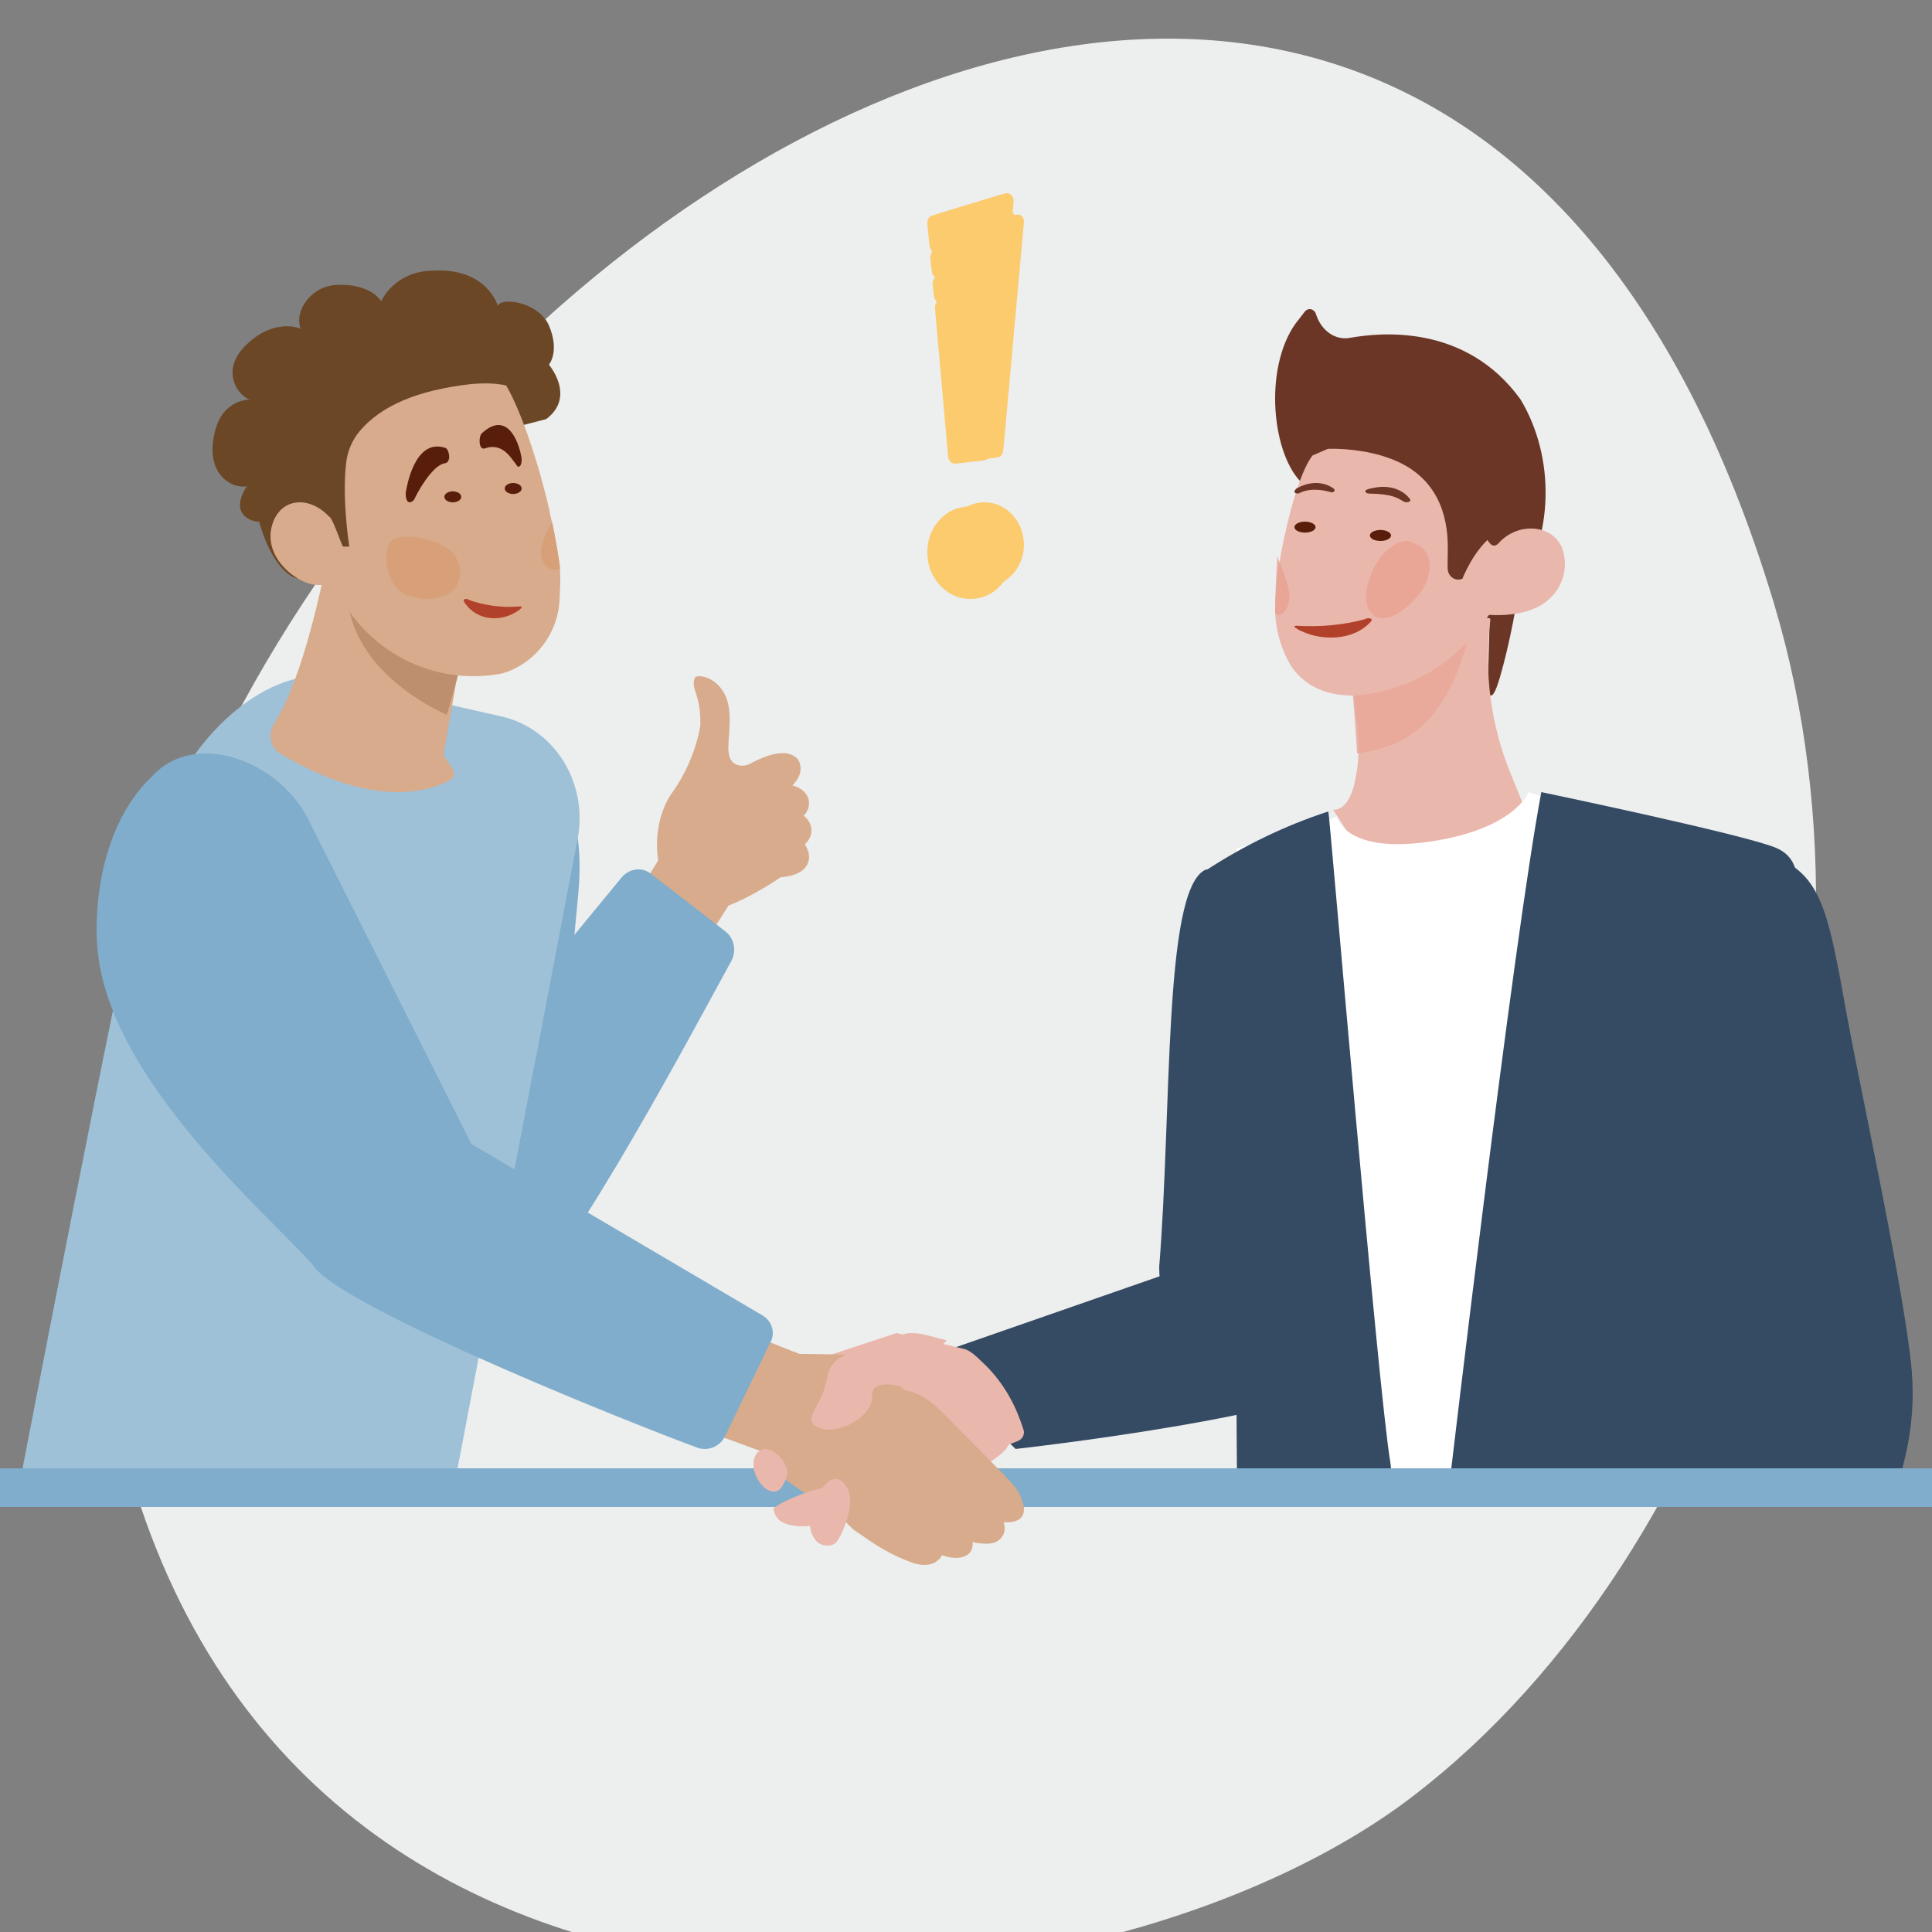 <svg width="100" height="100" viewBox="0 0 100 100" fill="none" xmlns="http://www.w3.org/2000/svg">
<rect x="0" y="0" width="100" height="100" fill="#808080" stroke="none"/>
<g clip-path="url(#clip0_53_2)">
<path d="M91.835 31.284C98.347 53.03 89.61 80.336 73.144 92.963C56.857 105.466 14.536 109.74 6.126 73.904C-5.178 25.768 71.898 -35.224 91.835 31.284Z" fill="#EDEEEE"/>
<path d="M77 35.78C77.2 36.311 77.409 35.803 77.628 35.087C78.656 31.528 79.254 26.675 78.895 23.903C78.426 20.275 77.2 28.755 77.2 28.755L77 35.78Z" fill="#6B3626"/>
<path d="M52.544 75C52.544 75 68.241 73.26 70.613 71.03C73.403 68.404 60.195 66 60.195 66L48.196 70.176C47.987 70.255 47.94 70.429 48.08 70.555L52.568 75H52.544Z" fill="#354A63"/>
<path d="M60 65.571C60.661 57.473 60.213 46.202 62.346 45.042C64.479 43.903 69 66.059 69 66.059C69 66.059 69.106 70.271 64.543 71.796C60 73.343 60 65.571 60 65.571Z" fill="#354A63"/>
<path d="M78.705 20.678C75.836 16.704 71.359 17.23 69.905 17.481C69.54 17.559 69.162 17.483 68.838 17.267C68.513 17.05 68.262 16.706 68.126 16.294C68.05 15.997 67.743 15.905 67.552 16.111L67.055 16.75C65.371 19.125 65.85 23.646 67.457 25.062L70.613 23.281L76.505 26.843C76.505 26.843 75.549 35.063 78.418 30.747C79.389 29.341 79.944 27.592 79.996 25.771C80.048 23.95 79.594 22.159 78.705 20.678Z" fill="#6B3626"/>
<path d="M80 44.524L70.988 45L69 41.904C69 41.904 69.849 42.102 70.177 40.216C70.332 39.406 70.364 38.576 70.274 37.755V37.636L70.061 35.751C69.907 34.262 69.772 32.475 70.061 32.059C71.74 29.677 77.144 32.059 77.144 32.059C76.796 34.781 77.163 37.55 78.205 40.078L80 44.524Z" fill="#E9B7AC"/>
<path d="M64 43.915C64 43.915 67.77 42.91 69.189 42.266C69.189 42.266 69.567 44.096 73.625 43.613C78.371 43.03 79.125 41 79.125 41L86 43.211L85.135 49.523L79.014 77L65.819 76.498L64 43.895V43.915Z" fill="white"/>
<path opacity="0.8" d="M76 33C74.785 37.708 72.503 38.677 70.239 39C70.239 38.723 70.092 36.692 70 35.7C70.166 35.1 70.442 34.592 70.828 34.177L76 33Z" fill="#E8A597"/>
<path d="M79.779 41C78.326 48.679 75 77 75 77L90.915 76.838L91.062 59.488L92.885 46.343C92.885 46.343 93.477 44.576 91.974 43.905C90.496 43.235 79.779 41 79.779 41Z" fill="#354A63"/>
<path d="M79.785 31.31C78.7 31.976 77.073 31.824 77.073 31.824L76.134 33.005C75.426 33.846 74.537 34.545 73.521 35.059C72.506 35.574 71.385 35.893 70.23 35.996C69.186 36.034 67.768 35.825 66.85 34.51C66.217 33.464 65.928 32.273 66.015 31.081C66.057 30.624 66.057 30.376 66.12 29.919V29.767C66.516 27.119 67.267 24.414 67.935 23.576L71.544 22.013C71.961 21.823 75.654 23.728 75.862 23.633C76.071 23.556 76.614 29.157 77.573 28.109C78.616 26.947 80.536 27.157 80.911 28.547C81.162 29.424 80.911 30.605 79.785 31.31Z" fill="#E9B7AC"/>
<path d="M67 23.457C68.377 23.038 71.663 23.08 73.395 24.547C75.146 26.013 74.93 28.297 74.93 28.904V29.407C74.93 29.826 75.323 30.12 75.697 29.952C75.697 29.952 76.287 28.402 77.35 27.647C78.432 26.872 77.881 22.535 77.684 22.745C77.488 22.954 74.202 20.859 74.202 20.859L71.88 20L68.102 21.592L67 23.457Z" fill="#6B3626"/>
<path opacity="0.8" d="M66.719 31.129C66.616 31.608 66.267 32.019 66 31.745V31.197C66.041 30.341 66.041 29.896 66.103 29.074V28.8C66.514 29.759 66.822 30.581 66.719 31.129ZM73.377 28.184C74.363 28.766 74.014 30.067 73.459 30.752C72.76 31.608 71.466 32.601 70.849 31.54C70.459 30.855 70.931 29.314 71.712 28.56C72.514 27.807 72.945 27.944 73.377 28.218V28.184Z" fill="#E8A192"/>
<path d="M67.547 27.568C67.619 27.568 67.69 27.56 67.756 27.546C67.823 27.532 67.883 27.511 67.934 27.484C67.984 27.458 68.025 27.427 68.052 27.392C68.08 27.358 68.094 27.321 68.094 27.284C68.094 27.247 68.08 27.21 68.052 27.175C68.025 27.141 67.984 27.11 67.934 27.083C67.883 27.057 67.823 27.036 67.756 27.022C67.69 27.007 67.619 27 67.547 27C67.402 27 67.263 27.03 67.16 27.083C67.058 27.136 67 27.209 67 27.284C67 27.359 67.058 27.431 67.16 27.484C67.263 27.538 67.402 27.568 67.547 27.568ZM71.453 28C71.598 28 71.737 27.97 71.84 27.917C71.942 27.864 72 27.791 72 27.716C72 27.641 71.942 27.569 71.84 27.516C71.737 27.462 71.598 27.432 71.453 27.432C71.308 27.432 71.169 27.462 71.066 27.516C70.964 27.569 70.906 27.641 70.906 27.716C70.906 27.791 70.964 27.864 71.066 27.917C71.169 27.97 71.308 28 71.453 28Z" fill="#591D0B"/>
<path d="M72.817 26C72.739 26 72.681 25.977 72.623 25.942C72.35 25.791 72.117 25.57 70.873 25.547C70.776 25.547 70.678 25.512 70.678 25.442C70.639 25.384 70.737 25.338 70.834 25.314C72.331 24.884 72.953 25.791 72.973 25.826C72.986 25.839 72.995 25.854 72.998 25.87C73.002 25.886 73 25.902 72.993 25.917C72.985 25.932 72.973 25.947 72.956 25.959C72.939 25.971 72.918 25.981 72.895 25.988H72.817V26ZM68.987 25.477L69.065 25.431C69.104 25.372 69.065 25.314 68.987 25.256C68.598 25.001 67.957 24.838 67.159 25.256C67.082 25.28 66.945 25.442 67.023 25.5C67.101 25.558 67.218 25.558 67.276 25.512C67.957 25.187 68.734 25.442 68.812 25.454C68.87 25.477 68.929 25.489 69.006 25.477H68.987Z" fill="#6B3626"/>
<path d="M70.682 32.04C69.604 32.343 68.341 32.466 67.096 32.389C66.983 32.389 66.954 32.442 67.096 32.523C67.21 32.603 67.324 32.657 67.495 32.724C68.377 33.114 70.028 33.221 70.967 32.161C71.081 32.026 70.881 31.959 70.682 32.026V32.04Z" fill="#B2412B"/>
<path d="M62.373 45.081C64.376 43.765 66.52 42.73 68.754 42C68.809 42 71.321 71.879 71.963 75.69C72.605 79.501 64.628 73.784 64.628 73.784L63.345 65.676C63.345 65.676 61.144 46.135 62.373 45.081Z" fill="#354A63"/>
<path d="M64.006 70C63.984 71.915 64.029 76.897 64.029 76.897L72 77L70.256 72.677L64.006 70Z" fill="#354A63"/>
<path d="M98.954 70.978C98.651 67.249 96.311 56.422 95.645 52.833C94.516 46.592 94.294 44.937 90.844 44L89.311 49.384C89.311 49.384 90.078 50.381 91.086 51.557C89.271 60.889 89.311 72.873 89.311 72.873L88 77H98.227L98.631 75.325C98.963 73.901 99.072 72.435 98.954 70.978Z" fill="#354A63"/>
<path d="M33.021 46.242L34.069 44.536C34.069 44.536 33.713 42.728 34.698 41.164C35.485 40.092 36.015 38.864 36.25 37.569C36.292 35.903 35.747 35.721 35.956 35.091C36.04 34.888 37.005 34.969 37.508 35.924C38.011 36.899 37.613 38.321 37.718 38.971C37.781 39.641 38.41 39.742 38.808 39.539C39.206 39.336 40.674 38.524 41.324 39.336C41.534 39.742 41.471 40.189 41.01 40.656C41.01 40.656 41.681 40.778 41.849 41.367C41.974 41.895 41.597 42.22 41.597 42.22C41.597 42.22 41.89 42.423 41.974 42.769C42.058 43.135 41.932 43.439 41.66 43.703C41.66 43.703 41.932 44.109 41.87 44.475C41.807 44.841 41.555 45.308 40.402 45.409C40.402 45.409 39.227 46.222 38.053 46.73C36.879 47.217 37.718 46.852 37.718 46.852L35.726 50L33 46.242H33.021Z" fill="#D7AB8B"/>
<path d="M28.083 65.85L20.823 67.988C19.613 68.137 18 66.845 18 65.574L18.948 44.929C18.948 43.356 19.543 41.848 20.602 40.736C21.66 39.625 23.097 39 24.594 39C27.8 39 30.442 40.482 29.938 46.199L28.083 65.85Z" fill="#7FADCB"/>
<path d="M33.642 45.189L37.571 48.229C37.784 48.401 37.931 48.654 37.981 48.937C38.031 49.221 37.981 49.514 37.842 49.76C36.003 53.114 29.617 65.149 26.85 67.518C23.599 70.286 20 60.222 20 60.222L32.191 45.398C32.578 44.958 33.197 44.874 33.642 45.189Z" fill="#7FADCB"/>
<path d="M29.882 43.498L27.718 54.859L27.698 54.923L23.493 77L1 76.871C1 76.871 6.409 48.727 7.552 44.488C9.471 37.473 14.39 34.439 17.145 35.085L25.963 37.086C26.62 37.234 27.244 37.517 27.797 37.92C28.35 38.323 28.823 38.837 29.187 39.433C29.551 40.029 29.8 40.695 29.919 41.392C30.038 42.09 30.026 42.806 29.882 43.498Z" fill="#9EC1D8"/>
<path d="M99.996 76H-1V78H100V76H99.996Z" fill="#7FADCB"/>
<path d="M52.191 74.802C51.535 76.173 45.637 78 45.637 78L40 73.157L40.734 70.873L46.397 69L49.91 69.822C50.12 69.868 50.434 70.096 50.749 70.416C51.719 71.284 52.401 72.381 52.82 73.546L52.977 74.002C53.056 74.231 52.925 74.505 52.663 74.596L52.191 74.779V74.802Z" fill="#E9B7AC"/>
<path d="M38.647 69L41.369 70.077L47.86 70.177C47.86 70.177 46.572 70.853 46.62 71.579C46.669 72.305 47.252 71.529 48.906 73.231L51.993 76.361C52.09 76.461 52.552 76.962 52.625 77.087C53.135 77.913 53.306 78.864 51.944 78.789C51.944 78.789 52.187 79.315 51.701 79.716C51.312 80.066 50.34 79.816 50.34 79.816C50.34 79.816 50.413 80.266 50.048 80.492C49.513 80.817 48.76 80.492 48.76 80.492C48.76 80.492 48.395 81.343 47.106 80.842C45.648 80.291 44.894 79.641 44.238 79.215C43.946 79.015 43.387 78.288 43.095 78.138C39.352 76.06 39.376 75.109 39.376 75.109L35 73.507L38.647 69Z" fill="#D7AB8B"/>
<path d="M48.969 69.369C48.127 69.16 47.66 68.976 47.099 69.002C46.693 69.002 44.854 69.684 43.763 70.129C43.51 70.232 43.292 70.387 43.129 70.579C42.966 70.772 42.862 70.995 42.828 71.23C42.768 71.54 42.685 71.846 42.578 72.147C42.267 72.933 41.643 73.509 42.267 73.85C43.108 74.348 44.948 73.535 45.135 72.461C45.135 72.278 45.135 71.99 45.228 71.885C45.727 71.361 46.943 71.885 46.943 71.885L49 69.369H48.969Z" fill="#E9B7AC"/>
<path d="M40.046 78.118C40.138 78.772 40.691 78.925 41.244 78.99C41.516 79.01 41.793 79 42.056 78.963C42.319 78.925 42.561 78.86 42.764 78.772C43.041 78.663 43.409 78.488 43.548 78.336C44.008 77.878 44.239 77.463 43.64 77.18C42.949 76.831 42.258 77.005 40.922 77.572C40.138 77.921 40 78.118 40 78.118H40.046Z" fill="#E9B7AC"/>
<path d="M39.489 76.932C38.892 76.297 38.892 75.521 39.218 75.168C39.679 74.779 40.085 75.168 40.275 75.309C40.438 75.45 40.844 75.944 40.736 76.368C40.682 76.615 40.546 76.826 40.465 76.967C40.396 77.071 40.306 77.146 40.204 77.183C40.103 77.221 39.996 77.219 39.895 77.179C39.748 77.135 39.61 77.05 39.489 76.932ZM41.956 78.167C41.793 79.226 42.092 79.579 42.309 79.826C42.525 80.002 43.014 80.108 43.285 79.826C43.583 79.473 44.505 77.532 43.637 76.72C42.77 75.909 41.956 78.167 41.956 78.167Z" fill="#E9B7AC"/>
<path d="M39.497 68.105L24.399 59.213L15.947 42.393C14.431 39.382 10.091 37.736 7.868 40.185C5.169 42.754 4.857 47.07 5.044 49.117C5.646 55.901 13.87 62.846 16.217 65.496C16.3 65.636 16.424 65.777 16.57 65.897C19.187 68.266 32.644 73.665 36.091 74.929C36.61 75.13 37.233 74.889 37.503 74.387L39.871 69.49C40.141 69.008 39.974 68.406 39.497 68.105Z" fill="#7FADCB"/>
<path d="M17.668 28.095L23.905 32.664C23.972 32.775 24.017 32.94 23.994 33.077L22.988 38.912C22.988 39.05 22.988 39.188 23.078 39.27L23.391 39.738C23.525 39.958 23.614 40.178 23.256 40.399C22.228 40.949 19.3 41.913 14.449 38.968C14.002 38.692 13.845 37.977 14.18 37.481C15.768 34.949 16.684 30.05 17.087 28.316C17.154 27.985 17.467 27.903 17.668 28.123V28.095Z" fill="#D7AB8B"/>
<path d="M23.136 37C23.136 37 18.35 35.03 18 31C20.755 33.982 24 33.911 24 33.911L23.136 37Z" fill="#BD8F6E"/>
<path d="M28.273 21.692C29.824 20.528 28.412 18.876 28.412 18.876C28.412 18.876 28.99 18.198 28.412 16.843C27.856 15.594 25.864 15.361 25.772 15.848C25.772 15.848 25.239 13.879 22.484 14.006C20.4 14.006 19.729 15.594 19.729 15.594C19.729 15.594 19.219 14.662 17.413 14.747C16.093 14.81 15.213 16.102 15.561 17.013C15.561 17.013 14.218 16.399 12.713 17.881C11.208 19.363 12.62 20.803 13.06 20.676C13.06 20.676 11.624 20.57 11.161 22.2C10.49 24.593 12.088 25.334 12.782 25.165C12.782 25.165 11.81 26.478 13.06 26.943C14.334 27.43 16.996 24.614 16.996 24.614L28.273 21.692Z" fill="#6B4726"/>
<path d="M28.968 30.87C28.959 31.767 28.668 32.637 28.136 33.353C27.604 34.07 26.86 34.595 26.013 34.852C24.421 35.167 22.772 34.977 21.29 34.307C19.808 33.638 18.565 32.522 17.731 31.111C17.148 30.214 17.127 29.929 17.127 29.929C17.127 29.929 16.329 29.207 14.538 27.807C13.676 27.107 13.999 27.588 14.474 26.21C15.034 24.613 15.315 24.919 16.544 26.166L16.631 26.232C17.666 26.954 17.278 20.325 17.493 20.413C17.731 20.5 21.397 17.853 21.85 18.006C22.325 18.203 25.862 19.472 25.862 19.472C26.639 20.347 27.76 23.454 28.451 26.473V26.517C28.618 27.226 28.762 27.941 28.882 28.66C29.033 29.579 29.011 30.104 28.968 30.892V30.87Z" fill="#D7AB8B"/>
<path d="M28.979 29.452C28.644 29.551 28.351 29.452 28.162 29.154C27.743 28.585 28.204 27.718 28.581 27V27.025C28.744 27.828 28.883 28.637 29 29.452H28.979ZM20.285 27.966C19.866 28.337 19.887 29.625 20.495 30.393C21.123 31.16 22.946 31.235 23.574 30.418C23.972 29.922 23.93 28.857 23.092 28.337C22.254 27.817 20.767 27.594 20.285 27.966Z" fill="#D7A079"/>
<path d="M21.185 26C21.261 26 21.374 25.966 21.45 25.832C21.564 25.563 22.34 24.116 23.003 23.982C23.116 23.982 23.249 23.881 23.249 23.645C23.249 23.41 23.135 23.174 23.021 23.174C21.431 22.669 21.033 25.327 21.015 25.428C20.977 25.63 21.015 25.865 21.109 25.966L21.185 26ZM26.846 24.15C26.884 24.15 26.903 24.15 26.941 24.082C27.016 23.948 27.016 23.712 26.959 23.511C26.732 22.501 26.089 21.357 24.934 22.434C24.839 22.535 24.801 22.77 24.839 23.006C24.896 23.208 24.991 23.241 25.104 23.208C26.051 22.871 26.505 23.813 26.675 23.982C26.732 24.049 26.77 24.183 26.846 24.15Z" fill="#591D0B"/>
<path d="M15.943 29.89C14.795 30.486 12.911 27.861 13.003 23.375C13.072 19.414 16.747 18.985 16.747 18.985C16.747 18.985 14.864 15.573 24.947 16.694C25.153 16.718 24.832 15.954 25.015 16.002C28.254 17.052 26.554 20.059 26.554 20.059C26.554 20.059 25.865 19.724 24.28 19.892C21.662 20.202 19.756 20.965 18.607 22.325C18.228 22.784 17.988 23.348 17.918 23.948C17.689 25.881 18.079 28.267 18.079 28.291H16.196C16.196 28.291 16.471 27.551 16.655 29.198C16.885 30.868 17.275 29.412 17.275 29.412" fill="#6B4726"/>
<path d="M14.985 29.64C16.457 30.849 17.503 29.98 17.503 29.98C17.503 29.98 17.503 30.226 18 31L17.805 28.413C17.592 27.997 17.308 27.072 17.096 26.788L17.025 26.732C16.014 25.655 14.542 25.75 14.099 27.128C13.78 28.148 14.276 29.036 14.985 29.64Z" fill="#D7AB8B"/>
<path d="M26.562 25.568C26.505 25.568 26.448 25.56 26.395 25.546C26.342 25.532 26.294 25.511 26.253 25.484C26.212 25.458 26.18 25.427 26.158 25.392C26.136 25.358 26.125 25.321 26.125 25.284C26.125 25.247 26.136 25.21 26.158 25.175C26.18 25.141 26.212 25.11 26.253 25.083C26.294 25.057 26.342 25.036 26.395 25.022C26.448 25.007 26.505 25 26.562 25C26.678 25 26.79 25.03 26.872 25.083C26.954 25.136 27 25.209 27 25.284C27 25.359 26.954 25.431 26.872 25.484C26.79 25.538 26.678 25.568 26.562 25.568ZM23.438 26C23.322 26 23.21 25.97 23.128 25.917C23.046 25.864 23 25.791 23 25.716C23 25.641 23.046 25.569 23.128 25.516C23.21 25.462 23.322 25.432 23.438 25.432C23.553 25.432 23.665 25.462 23.747 25.516C23.829 25.569 23.875 25.641 23.875 25.716C23.875 25.791 23.829 25.864 23.747 25.917C23.665 25.97 23.553 26 23.438 26Z" fill="#591D0B"/>
<path d="M24.238 31.04C25.047 31.343 25.994 31.466 26.928 31.389C27.013 31.389 27.035 31.442 26.928 31.523C26.842 31.604 26.757 31.657 26.629 31.724C25.967 32.114 24.729 32.221 24.025 31.161C23.94 31.026 24.089 30.959 24.238 31.026V31.04Z" fill="#B2412B"/>
<path d="M51.487 10.166C51.184 10.258 50.329 10.519 49.585 10.745C48.84 10.97 48.208 11.169 48.179 11.184C48.11 11.222 48.068 11.272 48.03 11.36C47.992 11.447 47.991 11.521 48.021 11.826C48.063 12.242 48.074 12.361 48.09 12.524C48.114 12.783 48.129 12.845 48.194 12.932L48.254 13.012L48.217 13.081C48.149 13.207 48.144 13.252 48.171 13.526C48.237 14.189 48.243 14.215 48.355 14.313L48.41 14.363L48.371 14.406C48.311 14.473 48.269 14.584 48.269 14.677C48.269 14.749 48.292 14.944 48.344 15.315C48.361 15.433 48.398 15.525 48.448 15.573C48.489 15.612 48.487 15.628 48.444 15.713C48.391 15.816 48.385 15.864 48.404 16.076C48.428 16.344 48.442 16.493 48.486 16.995C48.507 17.238 48.532 17.512 48.54 17.605C48.561 17.822 48.579 18.029 48.607 18.368C48.648 18.837 48.66 18.972 48.698 19.372C48.702 19.42 48.716 19.579 48.728 19.725C48.758 20.086 48.779 20.316 48.795 20.487C48.813 20.672 48.836 20.935 48.855 21.17C48.873 21.388 48.893 21.611 48.916 21.844C48.923 21.937 48.947 22.207 48.968 22.446C49.036 23.218 49.059 23.469 49.075 23.634C49.087 23.753 49.122 23.828 49.198 23.902C49.264 23.966 49.346 24 49.434 24C49.489 24 49.728 23.974 50.066 23.931C50.132 23.923 50.288 23.904 50.412 23.891C50.616 23.868 50.782 23.849 50.958 23.825C50.992 23.82 51.057 23.796 51.1 23.772C51.154 23.741 51.213 23.724 51.284 23.717C51.663 23.68 51.733 23.663 51.815 23.587C51.89 23.517 51.92 23.433 51.938 23.231C51.947 23.135 51.96 22.98 51.969 22.887C52.014 22.383 52.031 22.205 52.044 22.061C52.052 21.972 52.066 21.828 52.073 21.739C52.1 21.433 52.133 21.064 52.148 20.9C52.156 20.81 52.171 20.662 52.178 20.571C52.187 20.481 52.201 20.335 52.208 20.247C52.236 19.94 52.269 19.571 52.284 19.407C52.321 19.006 52.33 18.899 52.351 18.657C52.363 18.516 52.38 18.326 52.389 18.235C52.44 17.684 52.472 17.331 52.493 17.084C52.502 16.986 52.515 16.832 52.524 16.739C52.533 16.645 52.547 16.501 52.554 16.418C52.562 16.334 52.575 16.181 52.584 16.08C52.592 15.979 52.605 15.827 52.614 15.743C52.622 15.66 52.635 15.51 52.645 15.414C52.654 15.316 52.667 15.168 52.675 15.085C52.682 15.002 52.7 14.814 52.712 14.668C52.724 14.521 52.742 14.334 52.75 14.25C52.763 14.115 52.81 13.594 52.855 13.086C52.864 12.988 52.877 12.841 52.885 12.757C52.899 12.617 52.918 12.401 52.96 11.914C52.969 11.816 52.983 11.669 52.992 11.584C53.011 11.405 52.998 11.335 52.932 11.237C52.906 11.2 52.858 11.156 52.817 11.136C52.75 11.1 52.678 11.097 52.518 11.123C52.496 11.126 52.478 11.108 52.45 11.057C52.414 10.986 52.414 10.983 52.431 10.816C52.464 10.497 52.47 10.326 52.449 10.261C52.425 10.18 52.323 10.063 52.246 10.026C52.141 9.975 52.07 9.988 51.487 10.166Z" fill="#FBCB6E"/>
<path d="M50.642 26.025C50.48 26.051 50.291 26.108 50.143 26.178C50.085 26.206 50.017 26.227 49.99 26.227C49.92 26.227 49.7 26.27 49.565 26.309C48.882 26.505 48.279 27.154 48.084 27.901C47.958 28.387 47.975 28.954 48.129 29.415C48.322 29.997 48.751 30.506 49.27 30.773C49.587 30.935 49.865 31 50.244 31C50.695 31 51.061 30.882 51.446 30.614C51.552 30.541 51.867 30.232 51.937 30.132C51.953 30.109 52.02 30.054 52.084 30.008C52.358 29.812 52.529 29.627 52.693 29.344C52.924 28.949 53.034 28.455 52.991 28.017C52.98 27.914 52.961 27.78 52.947 27.718C52.799 27.033 52.391 26.491 51.795 26.193C51.455 26.021 51.036 25.961 50.642 26.025Z" fill="#FBCB6E"/>
</g>
<defs>
<clipPath id="clip0_53_2">
<rect width="100" height="100" fill="white"/>
</clipPath>
</defs>
</svg>
